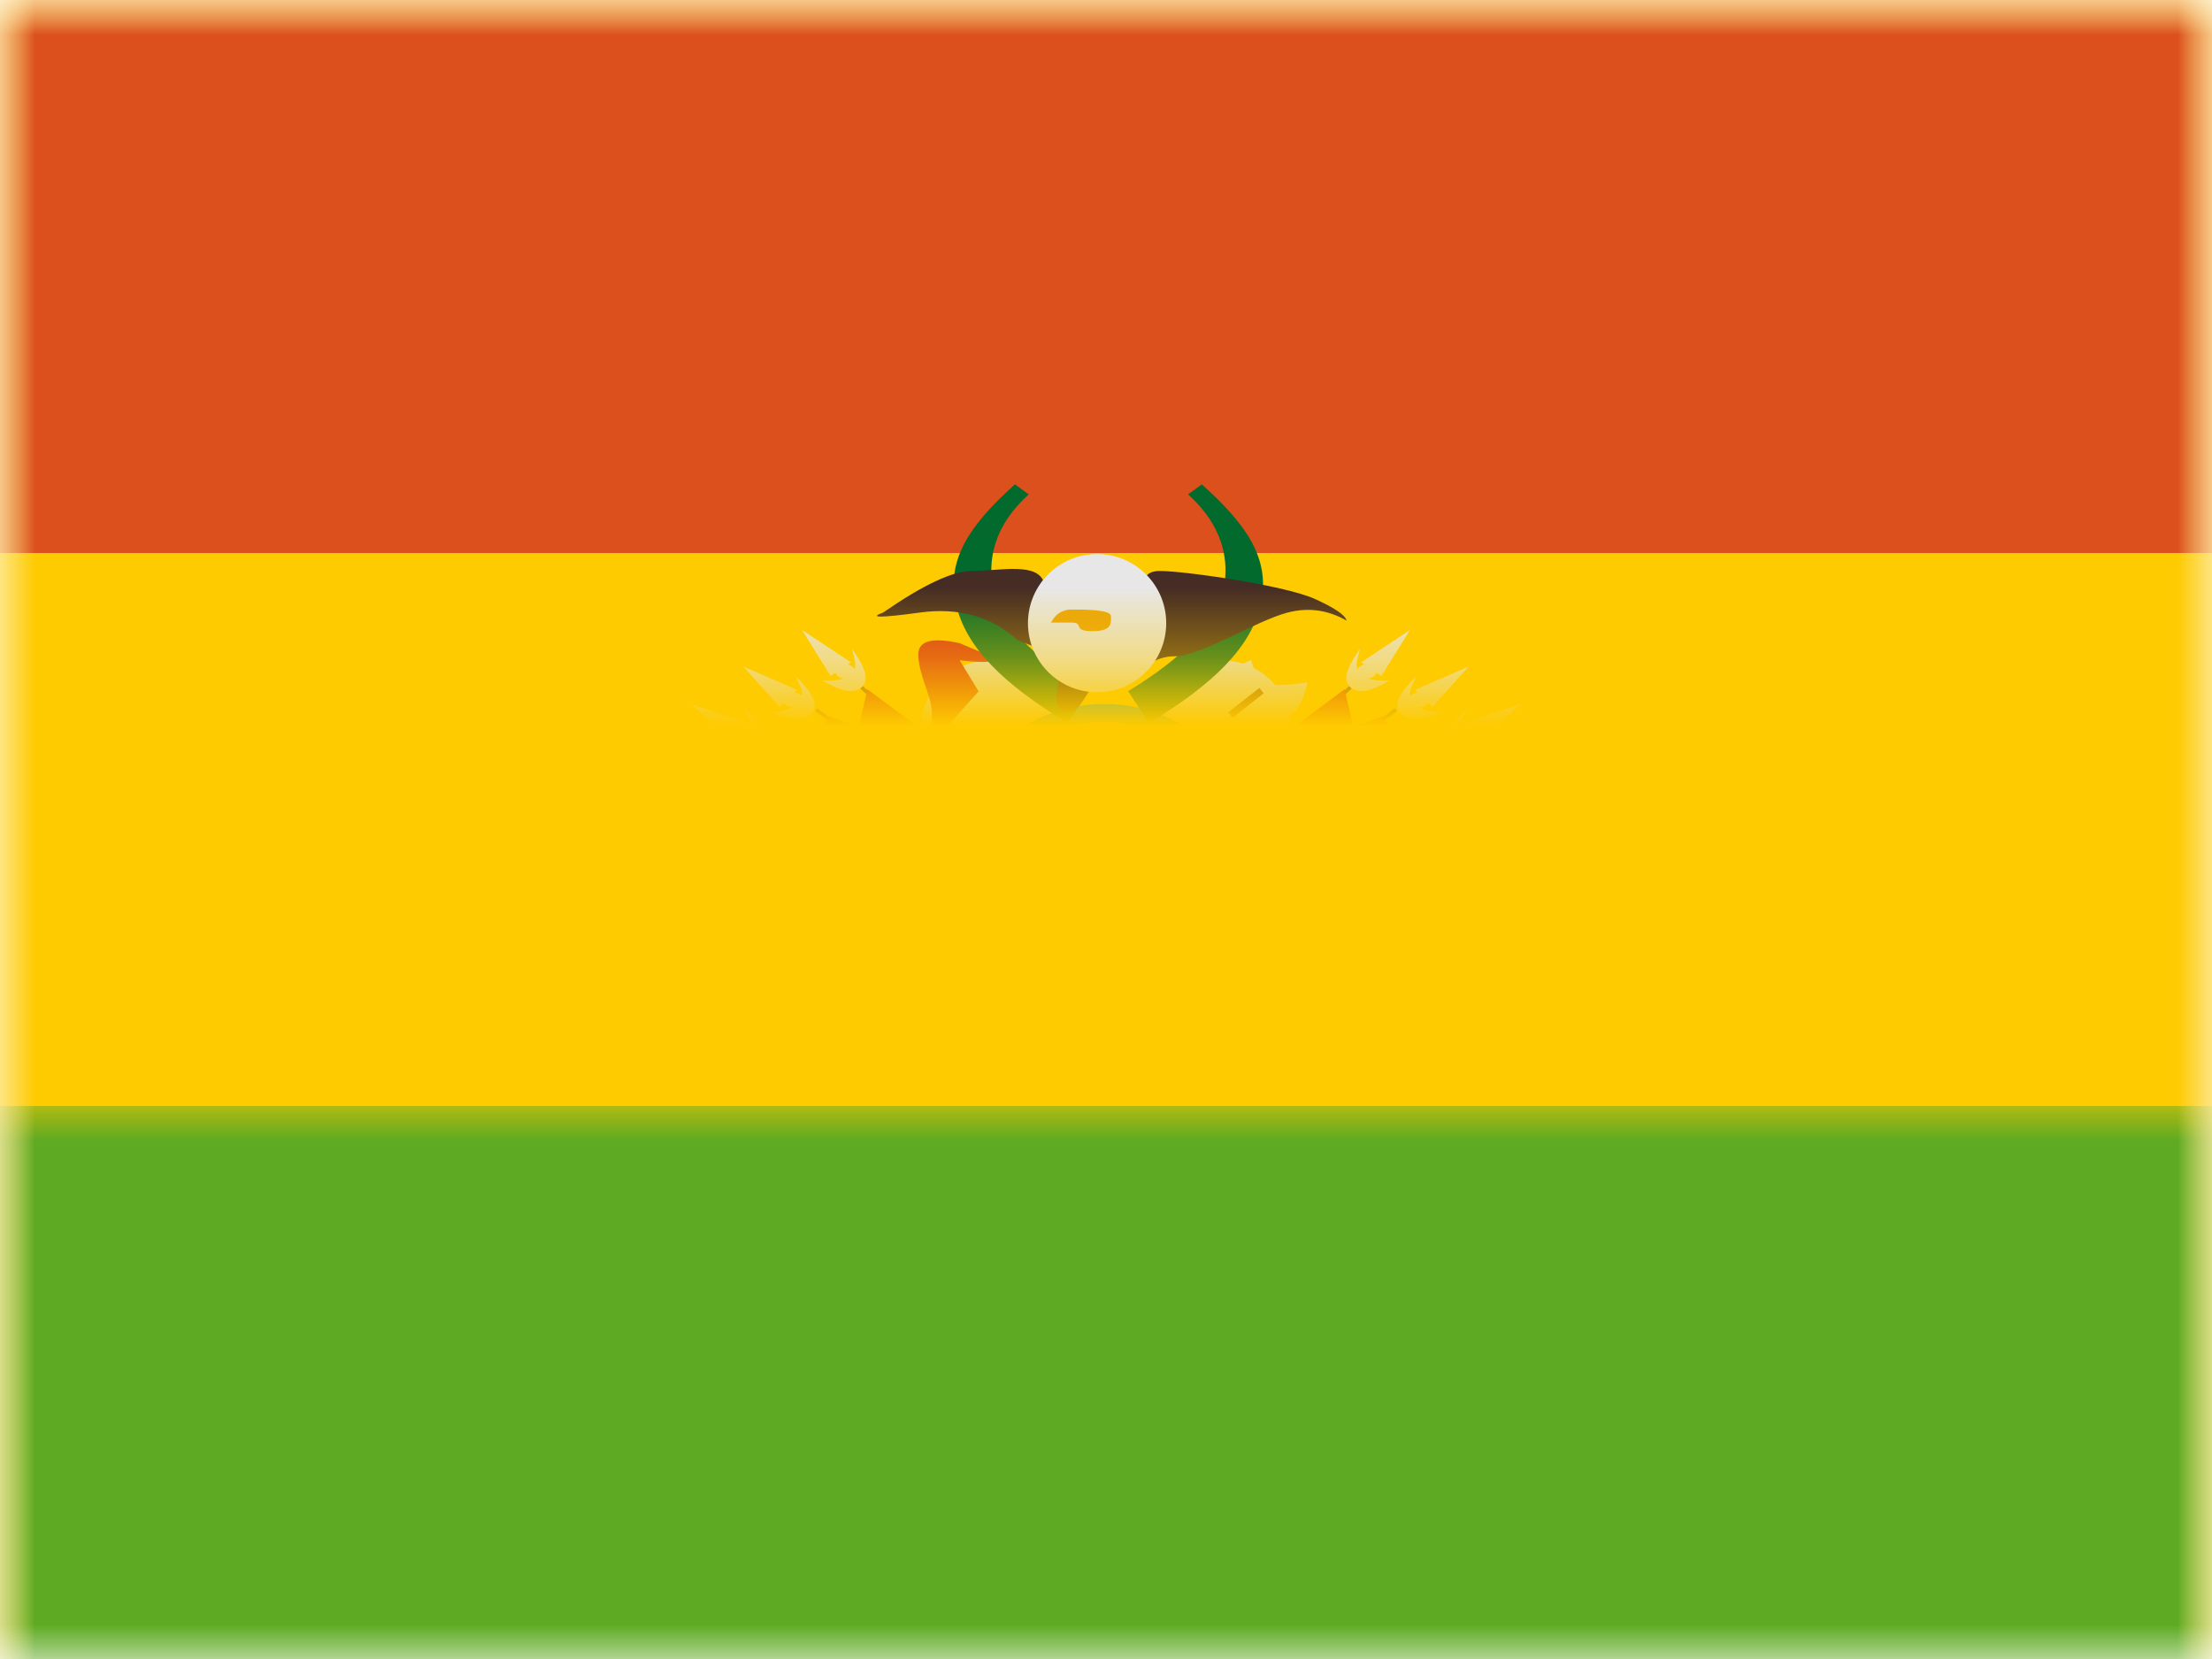 <svg xmlns="http://www.w3.org/2000/svg" xmlns:xlink="http://www.w3.org/1999/xlink" width="32" height="24" viewBox="0 0 32 24">
  <defs>
    <rect id="bo---bolivia-a" width="32" height="24" x="0" y="0"/>
    <rect id="bo---bolivia-c" width="32" height="24" x="0" y="0"/>
    <ellipse id="bo---bolivia-e" cx="1.854" cy="2.09" rx="1.854" ry="2.09"/>
  </defs>
  <g fill="none" fill-rule="evenodd">
    <mask id="bo---bolivia-b" fill="#fff">
      <use xlink:href="#bo---bolivia-a"/>
    </mask>
    <g mask="url(#bo---bolivia-b)">
      <mask id="bo---bolivia-d" fill="#fff">
        <use xlink:href="#bo---bolivia-c"/>
      </mask>
      <use fill="#FECA00" xlink:href="#bo---bolivia-c"/>
      <rect width="32" height="8" fill="#DB501C" mask="url(#bo---bolivia-d)"/>
      <rect width="32" height="8" y="16" fill="#5EAA22" mask="url(#bo---bolivia-d)"/>
      <g mask="url(#bo---bolivia-d)">
        <g transform="translate(10 7)">
          <g transform="translate(0 2.09)">
            <g fill-rule="nonzero">
              <polygon fill="#864C26" points="2.446 .87 2.482 .834 9.702 7.779 9.666 7.814"/>
              <polygon fill="#864C26" points="10.221 7.328 10.19 7.367 1.791 1.198 1.822 1.158"/>
              <polygon fill="#A05A2C" points="10.398 6.712 10.373 6.755 1.03 1.67 1.055 1.627"/>
              <path fill="#E7E7E7" d="M0,1.095 L0.805,1.364 L0.573,1.633 L0,1.095 Z M2.27,0.518 C2.286,0.527 2.303,0.537 2.32,0.548 C2.34,0.56 2.354,0.575 2.362,0.592 C2.376,0.55 2.376,0.498 2.36,0.437 L2.323,0.288 L2.407,0.419 C2.541,0.626 2.56,0.775 2.457,0.859 C2.355,0.941 2.196,0.92 1.981,0.801 L1.893,0.753 L1.993,0.755 C2.075,0.756 2.145,0.746 2.204,0.726 L2.163,0.715 C2.129,0.706 2.103,0.681 2.086,0.643 L2.016,0.691 L1.602,0.023 L2.309,0.491 L2.27,0.518 Z M1.496,0.924 C1.514,0.931 1.533,0.938 1.553,0.946 C1.575,0.954 1.591,0.967 1.602,0.982 C1.609,0.938 1.599,0.888 1.574,0.83 L1.511,0.69 L1.617,0.804 C1.784,0.985 1.829,1.128 1.742,1.229 C1.656,1.327 1.495,1.334 1.263,1.255 L1.168,1.222 L1.267,1.207 C1.348,1.194 1.416,1.172 1.47,1.141 L1.428,1.138 C1.392,1.134 1.362,1.114 1.338,1.079 L1.278,1.138 L0.753,0.552 L1.531,0.89 L1.496,0.924 Z M0.717,1.388 C0.752,1.396 0.79,1.406 0.831,1.418 C0.854,1.425 0.871,1.436 0.883,1.45 C0.886,1.406 0.872,1.356 0.842,1.301 L0.767,1.167 L0.882,1.272 C1.065,1.438 1.122,1.576 1.044,1.684 C0.967,1.789 0.808,1.81 0.569,1.751 L0.472,1.728 L0.569,1.703 C0.649,1.683 0.715,1.655 0.766,1.62 L0.723,1.62 C0.673,1.62 0.632,1.587 0.6,1.524 L0.569,1.559 L0.202,1.215 L0.717,1.387 Z"/>
            </g>
            <g transform="translate(.927 .15)">
              <polygon fill="#925229" points="2.544 6.974 3.379 5.486 4.55 5.801 3.707 7.16 3.379 7.16 3.379 7.308"/>
              <path fill="#FFE000" d="M2.186,1.25 L1.634,1.824 L1.433,5.618 L3.424,5.908 C2.845,5.401 2.514,4.99 2.428,4.677 C2.3,4.207 2.26,2.452 2.502,2.185 C2.628,2.259 2.691,2.295 2.691,2.295 L2.843,1.844"/>
              <path fill="#D52C1E" d="M0.262,1.509 C0.12,3.484 0.048,4.645 0.048,4.992 C0.048,5.512 0.49,6.751 1.497,6.751 C2.504,6.751 3.886,6.197 3.886,5.97 C3.886,5.82 3.748,5.69 3.473,5.582 C2.239,5.667 1.621,5.47 1.621,4.992 C1.621,4.274 1.747,2.15 1.857,1.9 C1.93,1.733 2.094,1.524 2.348,1.272 L1.621,0.732 L1.497,1.272 L1.031,1.113 L0.889,1.9 L0.262,1.509 Z"/>
              <path fill="#027934" d="M2.849,1.837 L2.716,2.256 L2.445,2.142 C2.176,3.406 2.176,4.303 2.445,4.833 C2.715,5.362 3.189,5.646 3.868,5.685 L3.438,2.256 L2.849,1.837 Z"/>
              <path fill="#E8A30C" d="M2.79,4.399 L1.82,5.167 C1.642,5.421 1.642,5.645 1.82,5.837 C2.086,6.126 2.824,6.421 2.998,6.072 C3.114,5.839 3.344,5.587 3.689,5.315 L2.79,4.399 Z"/>
              <ellipse cx="3.389" cy="1.316" fill="#E1E5E8" rx="1" ry="1" transform="rotate(-41 3.389 1.316)"/>
              <path fill="#D52C1E" d="M2.956,0.065 C2.893,0.052 2.847,0.043 2.818,0.039 C2.511,-0.008 2.358,0.055 2.358,0.226 C2.358,0.52 2.553,0.837 2.553,1.059 C2.553,1.281 2.563,1.626 2.657,1.453 C2.72,1.338 2.911,1.108 3.23,0.762 L2.956,0.312 C3.409,0.363 3.536,0.334 3.337,0.226"/>
            </g>
            <g transform="translate(4.841 6.07)">
              <path fill="#D52C1E" d="M0.341,0.094 L0.827,0.247 C1.071,0.719 0.949,1.208 0.478,1.694 C0.387,1.763 0.332,1.79 0.313,1.775 C0.287,1.753 0.273,1.671 0.273,1.527 C0.478,0.97 0.24,0.48 0.341,0.094 Z" transform="scale(-1 1) rotate(-18 0 4.798)"/>
              <path fill="#FFE000" d="M0.484,0.234 L0.667,0.149 C0.847,0.524 0.757,0.912 0.409,1.298 L0.258,1.166 C0.409,0.723 0.409,0.54 0.484,0.234 Z"/>
              <path fill="#027934" fill-rule="nonzero" d="M0.25,0.222 L0.441,0.166 C0.533,0.48 0.487,0.804 0.307,1.133 L0.132,1.037 C0.288,0.753 0.327,0.483 0.25,0.222 Z"/>
            </g>
          </g>
          <g transform="matrix(-1 0 0 1 12 2.09)">
            <g fill-rule="nonzero">
              <polygon fill="#864C26" points="2.446 .87 2.482 .834 9.702 7.779 9.666 7.814"/>
              <polygon fill="#864C26" points="10.221 7.328 10.19 7.367 1.791 1.198 1.822 1.158"/>
              <polygon fill="#A05A2C" points="10.398 6.712 10.373 6.755 1.03 1.67 1.055 1.627"/>
              <path fill="#E7E7E7" d="M0,1.095 L0.805,1.364 L0.573,1.633 L0,1.095 Z M2.27,0.518 C2.286,0.527 2.303,0.537 2.32,0.548 C2.34,0.56 2.354,0.575 2.362,0.592 C2.376,0.55 2.376,0.498 2.36,0.437 L2.323,0.288 L2.407,0.419 C2.541,0.626 2.56,0.775 2.457,0.859 C2.355,0.941 2.196,0.92 1.981,0.801 L1.893,0.753 L1.993,0.755 C2.075,0.756 2.145,0.746 2.204,0.726 L2.163,0.715 C2.129,0.706 2.103,0.681 2.086,0.643 L2.016,0.691 L1.602,0.023 L2.309,0.491 L2.27,0.518 Z M1.496,0.924 C1.514,0.931 1.533,0.938 1.553,0.946 C1.575,0.954 1.591,0.967 1.602,0.982 C1.609,0.938 1.599,0.888 1.574,0.83 L1.511,0.69 L1.617,0.804 C1.784,0.985 1.829,1.128 1.742,1.229 C1.656,1.327 1.495,1.334 1.263,1.255 L1.168,1.222 L1.267,1.207 C1.348,1.194 1.416,1.172 1.47,1.141 L1.428,1.138 C1.392,1.134 1.362,1.114 1.338,1.079 L1.278,1.138 L0.753,0.552 L1.531,0.89 L1.496,0.924 Z M0.717,1.388 C0.752,1.396 0.79,1.406 0.831,1.418 C0.854,1.425 0.871,1.436 0.883,1.45 C0.886,1.406 0.872,1.356 0.842,1.301 L0.767,1.167 L0.882,1.272 C1.065,1.438 1.122,1.576 1.044,1.684 C0.967,1.789 0.808,1.81 0.569,1.751 L0.472,1.728 L0.569,1.703 C0.649,1.683 0.715,1.655 0.766,1.62 L0.723,1.62 C0.673,1.62 0.632,1.587 0.6,1.524 L0.569,1.559 L0.202,1.215 L0.717,1.387 Z"/>
            </g>
            <g transform="translate(.927 .846)">
              <polygon fill="#925229" points="2.544 6.278 3.379 4.789 4.55 5.104 3.707 6.463 3.379 6.463 3.379 6.611"/>
              <path fill="#FFE000" d="M2.186,0.553 L1.634,1.128 L1.433,4.922 L3.424,5.212 C2.845,4.704 2.514,4.294 2.428,3.98 C2.3,3.51 2.26,1.755 2.502,1.488 C2.628,1.562 2.691,1.599 2.691,1.599 L2.843,1.147"/>
              <path fill="#D52C1E" d="M0.262,0.812 C0.12,2.787 0.048,3.948 0.048,4.295 C0.048,4.815 0.49,6.054 1.497,6.054 C2.504,6.054 3.886,5.5 3.886,5.274 C3.886,5.123 3.748,4.994 3.473,4.886 C2.239,4.97 1.621,4.773 1.621,4.295 C1.621,3.578 1.747,1.454 1.857,1.203 C1.93,1.037 2.094,0.827 2.348,0.575 L1.621,0.035 L1.497,0.575 L1.031,0.417 L0.889,1.203 L0.262,0.812 Z"/>
              <path fill="#027934" d="M2.849,1.141 L2.716,1.56 L2.445,1.446 C2.176,2.71 2.176,3.607 2.445,4.136 C2.715,4.666 3.189,4.95 3.868,4.988 L3.438,1.56 L2.849,1.141 Z"/>
              <path fill="#E8A30C" d="M2.79,3.703 L1.82,4.47 C1.642,4.725 1.642,4.948 1.82,5.141 C2.086,5.43 2.824,5.724 2.998,5.375 C3.114,5.143 3.344,4.891 3.689,4.618 L2.79,3.703 Z"/>
              <ellipse cx="3.389" cy=".619" fill="#E1E5E8" rx="1" ry="1" transform="rotate(-41 3.389 .62)"/>
            </g>
            <g transform="translate(4.841 6.07)">
              <path fill="#D52C1E" d="M0.341,0.094 L0.827,0.247 C1.071,0.719 0.949,1.208 0.478,1.694 C0.387,1.763 0.332,1.79 0.313,1.775 C0.287,1.753 0.273,1.671 0.273,1.527 C0.478,0.97 0.24,0.48 0.341,0.094 Z" transform="scale(-1 1) rotate(-18 0 4.798)"/>
              <path fill="#FFE000" d="M0.484,0.234 L0.667,0.149 C0.847,0.524 0.757,0.912 0.409,1.298 L0.258,1.166 C0.409,0.723 0.409,0.54 0.484,0.234 Z"/>
              <path fill="#027934" fill-rule="nonzero" d="M0.25,0.222 L0.441,0.166 C0.533,0.48 0.487,0.804 0.307,1.133 L0.132,1.037 C0.288,0.753 0.327,0.483 0.25,0.222 Z"/>
            </g>
          </g>
          <g transform="translate(3.554 3.184)">
            <path fill="#00A6DE" fill-rule="nonzero" d="M2.421,4.726 C3.445,4.726 4.275,3.791 4.275,2.637 C4.275,1.483 3.445,0.547 2.421,0.547 C1.397,0.547 0.567,1.483 0.567,2.637 C0.567,3.791 1.397,4.726 2.421,4.726 Z M2.421,5.274 C1.063,5.274 0,4.076 0,2.637 C0,1.198 1.063,0 2.421,0 C3.779,0 4.841,1.198 4.841,2.637 C4.841,4.076 3.779,5.274 2.421,5.274 Z"/>
            <g transform="translate(.567 .547)">
              <mask id="bo---bolivia-f" fill="#fff">
                <use xlink:href="#bo---bolivia-e"/>
              </mask>
              <use fill="#FFC036" xlink:href="#bo---bolivia-e"/>
              <polygon fill="#D52C1E" points="1.854 1.716 1.613 2.213 1.619 1.665 1.18 2.011 1.431 1.52 .88 1.647 1.327 1.31 .773 1.194 1.327 1.078 .88 .741 1.431 .868 1.18 .377 1.619 .723 1.613 .175 1.854 .672 2.095 .175 2.089 .723 2.528 .377 2.277 .868 2.829 .741 2.381 1.078 2.936 1.194 2.381 1.31 2.829 1.647 2.277 1.52 2.528 2.011 2.089 1.665 2.095 2.213" mask="url(#bo---bolivia-f)"/>
              <path fill="#027934" d="M-0.079,2.21 C0.888,1.529 1.49,1.189 1.727,1.189 C2.083,1.189 3.603,2.215 3.914,2.355 C4.121,2.448 4.121,3.407 3.914,5.233 L-0.199,5.233 L-0.079,2.21 Z" mask="url(#bo---bolivia-f)"/>
            </g>
            <path fill="#FFC036" fill-rule="nonzero" d="M0.566,1.591 L0.477,1.542 C0.982,0.688 1.636,0.258 2.437,0.258 C3.329,0.308 3.997,0.795 4.437,1.713 L4.344,1.754 C3.919,0.868 3.283,0.405 2.435,0.358 C1.676,0.358 1.055,0.767 0.566,1.591 Z M0.283,3.02 L0.117,3.132 L0.176,2.944 L0.014,2.826 L0.217,2.822 L0.283,2.637 L0.35,2.822 L0.553,2.826 L0.391,2.944 L0.45,3.132 L0.283,3.02 Z M0.489,3.766 L0.323,3.878 L0.382,3.691 L0.22,3.572 L0.423,3.568 L0.489,3.383 L0.556,3.568 L0.759,3.572 L0.597,3.691 L0.656,3.878 L0.489,3.766 Z M0.901,4.363 L0.735,4.475 L0.794,4.288 L0.632,4.169 L0.835,4.165 L0.901,3.98 L0.968,4.165 L1.171,4.169 L1.009,4.288 L1.068,4.475 L0.901,4.363 Z M1.519,4.861 L1.353,4.973 L1.412,4.785 L1.25,4.667 L1.453,4.663 L1.519,4.478 L1.586,4.663 L1.789,4.667 L1.627,4.785 L1.686,4.973 L1.519,4.861 Z M2.395,5.109 L2.228,5.221 L2.287,5.034 L2.125,4.915 L2.328,4.911 L2.395,4.726 L2.461,4.911 L2.664,4.915 L2.503,5.034 L2.561,5.221 L2.395,5.109 Z M4.558,3.02 L4.391,3.132 L4.45,2.944 L4.289,2.826 L4.491,2.822 L4.558,2.637 L4.625,2.822 L4.827,2.826 L4.666,2.944 L4.724,3.132 L4.558,3.02 Z M4.352,3.766 L4.185,3.878 L4.244,3.691 L4.083,3.572 L4.285,3.568 L4.352,3.383 L4.419,3.568 L4.621,3.572 L4.46,3.691 L4.518,3.878 L4.352,3.766 Z M3.94,4.363 L3.773,4.475 L3.832,4.288 L3.671,4.169 L3.873,4.165 L3.94,3.98 L4.007,4.165 L4.209,4.169 L4.048,4.288 L4.106,4.475 L3.94,4.363 Z M3.322,4.861 L3.155,4.973 L3.214,4.785 L3.052,4.667 L3.255,4.663 L3.322,4.478 L3.388,4.663 L3.591,4.667 L3.43,4.785 L3.488,4.973 L3.322,4.861 Z"/>
          </g>
          <g transform="translate(2.678)">
            <path fill="#036A2D" fill-rule="nonzero" d="M2.005,0.007 L2.204,0.152 C1.695,0.609 1.599,1.118 1.696,1.556 C1.798,2.013 2.25,2.499 3.071,2.999 L2.769,3.462 C1.831,2.891 1.291,2.363 1.151,1.734 C1.007,1.087 1.361,0.585 2.005,0.007 Z"/>
            <path fill="#036A2D" fill-rule="nonzero" d="M4.529,0.007 L4.728,0.152 C4.218,0.609 4.122,1.118 4.22,1.556 C4.322,2.013 4.773,2.499 5.595,2.999 L5.293,3.462 C4.355,2.891 3.815,2.363 3.675,1.734 C3.531,1.087 3.884,0.585 4.529,0.007 Z" transform="matrix(-1 0 0 1 9.237 0)"/>
            <path fill="#452C24" d="M0.097,1.862 C0.677,1.461 1.104,1.26 1.379,1.26 C1.791,1.26 2.342,1.123 2.428,1.439 C2.515,1.755 2.678,1.664 2.997,1.664 C3.21,1.664 3.526,1.664 3.945,1.664 C3.82,1.395 3.873,1.26 4.105,1.26 C4.452,1.26 5.904,1.466 6.342,1.664 C6.634,1.796 6.787,1.901 6.802,1.978 C6.532,1.823 6.247,1.784 5.948,1.862 C5.5,1.978 4.686,2.494 4.315,2.494 C4.068,2.494 3.846,2.626 3.648,2.892 C3.665,2.756 3.56,2.722 3.335,2.79 C2.997,2.892 3.005,3.372 2.717,3.284 C2.428,3.196 2.8,2.494 2.717,2.494 C2.661,2.494 2.437,2.417 2.045,2.263 C1.664,1.917 1.19,1.784 0.625,1.862 C0.059,1.939 -0.117,1.939 0.097,1.862 Z"/>
            <ellipse cx="3.193" cy="2.015" fill="#E7E7E7" rx="1" ry="1"/>
            <path fill="#E8A30C" d="M2.526,2.007 C2.592,1.881 2.692,1.818 2.824,1.818 C3.022,1.818 3.393,1.818 3.393,1.913 C3.393,2.007 3.423,2.131 3.123,2.131 C2.824,2.131 3.016,2.007 2.824,2.007 C2.696,2.007 2.596,2.007 2.526,2.007 Z"/>
          </g>
          <path fill="#E1E5E8" d="M8.736,3.283 C8.813,3.203 8.873,3.065 8.916,2.87 C8.573,2.925 8.362,2.925 8.282,2.87 C8.202,2.816 8.142,2.708 8.1,2.547 C7.791,2.688 7.696,2.759 7.814,2.759 C7.931,2.759 8.027,2.811 8.1,2.915 L8.46,3.048 C8.301,3.205 8.261,3.283 8.34,3.283 C8.46,3.283 8.621,3.404 8.736,3.283 Z"/>
          <polygon fill="#925229" fill-rule="nonzero" points="7.831 3.384 7.766 3.306 8.218 2.953 8.282 3.03"/>
        </g>
      </g>
    </g>
  </g>
</svg>
